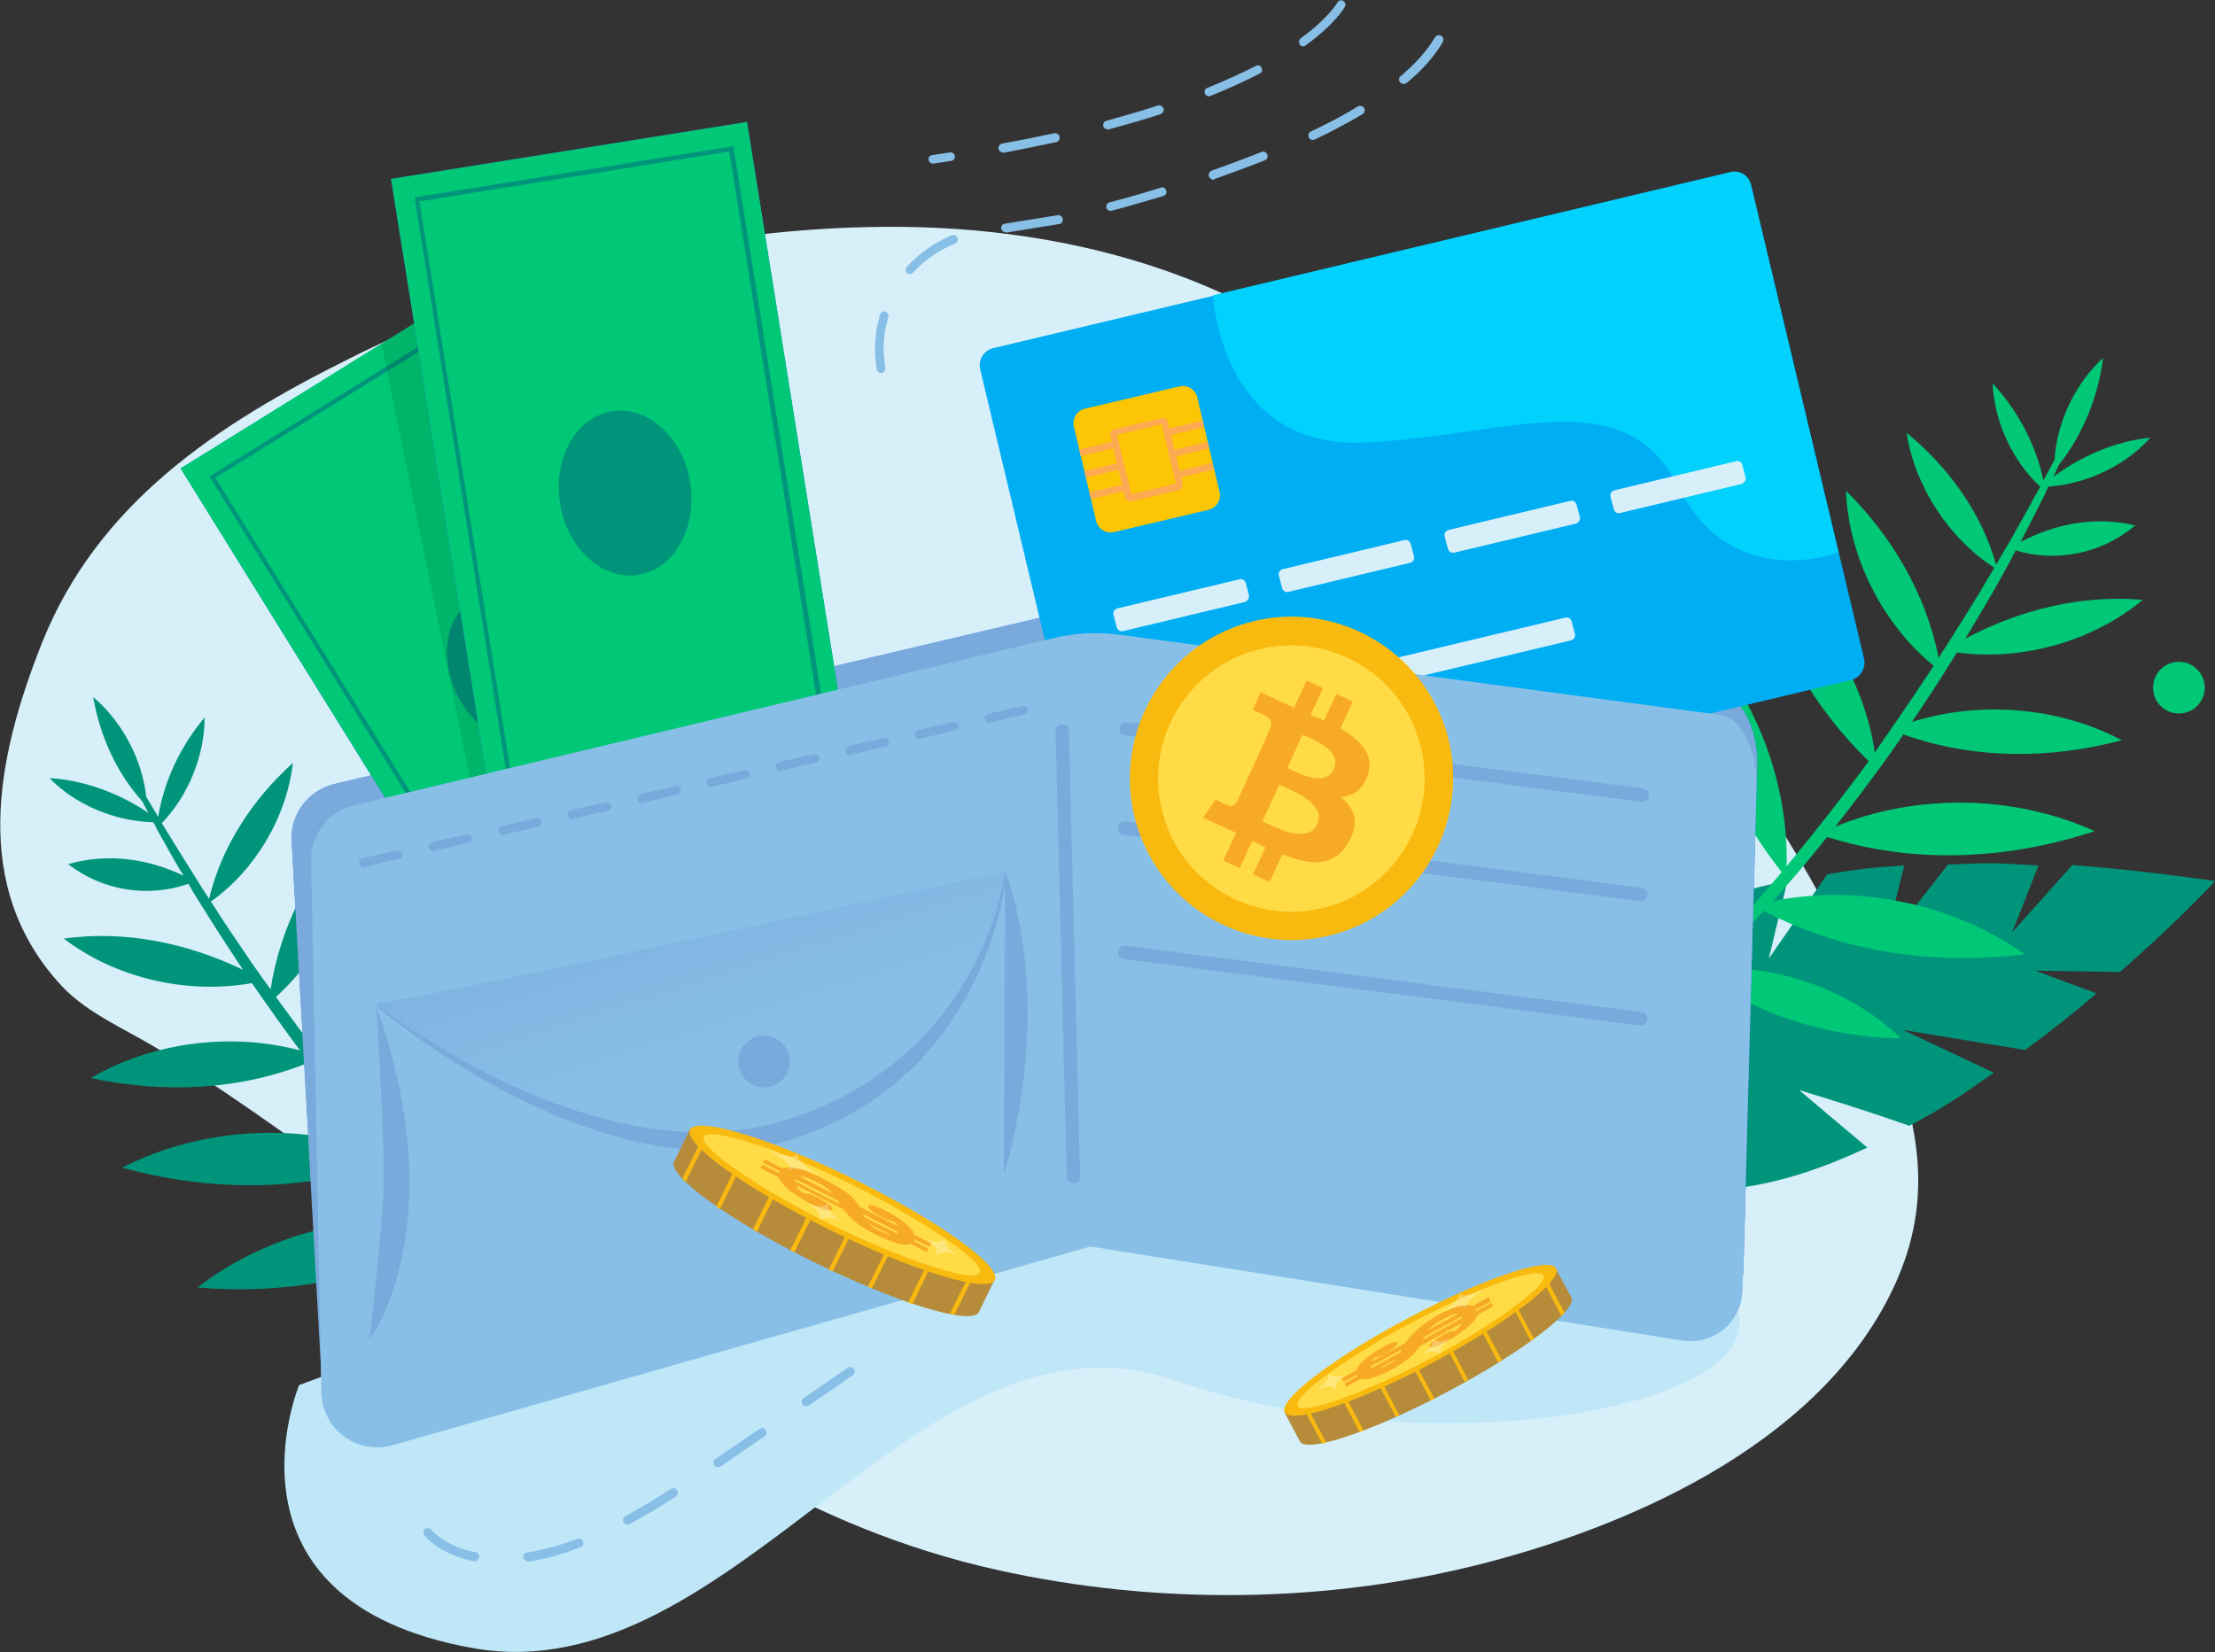 <?xml version="1.0" encoding="utf-8"?>
<!-- Generator: Adobe Illustrator 22.0.1, SVG Export Plug-In . SVG Version: 6.00 Build 0)  -->
<svg version="1.1" id="Layer_1" xmlns="http://www.w3.org/2000/svg" xmlns:xlink="http://www.w3.org/1999/xlink" x="0px" y="0px"
	 viewBox="0 0 496.9 370.7" style="enable-background:new 0 0 496.9 370.7;" xml:space="preserve">
<rect x="0" y="0" width="496.9" height="370.7" fill="#333333" stroke="none"/>
<style type="text/css">
	.st0{fill:#D6EFF9;}
	.st1{fill:#00957A;}
	.st2{fill:#00C876;}
	.st3{fill:#BFE7F8;}
	.st4{fill:#407BFF;}
	.st5{fill:#79AADB;}
	.st6{fill:#00AEF4;}
	.st7{clip-path:url(#SVGID_2_);}
	.st8{fill:#00D1FD;}
	.st9{fill:#FCC604;}
	.st10{fill:#FEAA52;}
	.st11{opacity:0.1;}
	.st12{fill:#87BFE7;}
	.st13{clip-path:url(#SVGID_4_);fill:#79AADB;}
	.st14{clip-path:url(#SVGID_4_);fill:#7AABDC;}
	.st15{clip-path:url(#SVGID_4_);fill:#7AACDC;}
	.st16{clip-path:url(#SVGID_4_);fill:#7BADDD;}
	.st17{clip-path:url(#SVGID_4_);fill:#7CAEDD;}
	.st18{clip-path:url(#SVGID_4_);fill:#7DAFDE;}
	.st19{clip-path:url(#SVGID_4_);fill:#7DB0DF;}
	.st20{clip-path:url(#SVGID_4_);fill:#7EB1DF;}
	.st21{clip-path:url(#SVGID_4_);fill:#7FB2E0;}
	.st22{clip-path:url(#SVGID_4_);fill:#7FB3E0;}
	.st23{clip-path:url(#SVGID_4_);fill:#80B5E1;}
	.st24{clip-path:url(#SVGID_4_);fill:#81B6E2;}
	.st25{clip-path:url(#SVGID_4_);fill:#81B7E2;}
	.st26{clip-path:url(#SVGID_4_);fill:#82B8E3;}
	.st27{clip-path:url(#SVGID_4_);fill:#83B9E3;}
	.st28{clip-path:url(#SVGID_4_);fill:#84BAE4;}
	.st29{clip-path:url(#SVGID_4_);fill:#84BBE5;}
	.st30{clip-path:url(#SVGID_4_);fill:#85BCE5;}
	.st31{clip-path:url(#SVGID_4_);fill:#86BDE6;}
	.st32{clip-path:url(#SVGID_4_);fill:#86BEE6;}
	.st33{clip-path:url(#SVGID_4_);fill:#87BFE7;}
	.st34{fill:#FFDC45;}
	.st35{fill:#F9BA10;}
	.st36{fill:#F7AA26;}
	.st37{fill:#B68B39;}
	.st38{opacity:0.3;}
	.st39{fill:#FFFFFF;}
</style>
<g>
	<g>
		<path class="st0" d="M197.8,50.9c-9.4,0.1-18.8,0.7-28,1.8C138,56.6,107,66.1,78.3,80.5C49,95.1,22,112.7,9.4,144.3
			c-10.2,25.7-16.2,54.8,4.5,77c5.9,6.3,15.1,10,22.4,14.6c9.3,5.8,18.4,12,27.3,18.3c17.9,12.8,35.1,26.4,52.3,40.1
			c33.2,26.5,65.7,48.6,107.9,58c35.6,7.9,74.1,7.6,109.8-1.7c34.8-9.1,76.1-28.1,91.7-62.8c8.4-18.8,5.2-35.2-1.8-53.9
			c-11.1-29.4-28-56.4-47.3-81.1c-24.8-31.7-54.7-60.2-89.6-80.6C259.8,56.7,228.6,50.6,197.8,50.9z"/>
	</g>
	<g>
		<g>
			<path class="st1" d="M475.6,218.1l-19-0.3l13.7,5.1c-5.3,4.6-9.6,8-16,12.7l-27.4-4.5l20.4,9.6c-7.3,5.1-11.1,7.8-19,11.9
				c-11.9-4.2-24.7-8-24.7-8l15.3,12.9c-9.6,4.5-19.3,7.8-28.6,9c-1.5,0.2-0.1,0-1.5,0.2l-16.5-6.9l6.6,7.8
				c-39.4,2.3-49-12.9-49-12.9s0.1-0.7,0.6-2.1c0.3-1.1,0.8-2.5,1.7-4.3c3.1-7,10.3-19,27-33.6l0,13.4l6.6-16.8
				c1.5-0.9,3-1.9,4.7-2.8c5.2-3.1,4.2-3.2,10.4-5.2l-0.2,18.7l9-21.6c3.7-1.1,7.4-2,11.3-2.8l-4.2,17.5l13.1-18.9
				c7.3-1.3,9.9-1.5,17.3-2l-4.6,18.2L437,194c11.2-0.5,10.7-0.3,20.3,0.2l-5.9,15l13.5-15.1c16,1.2,32,3.6,32,3.6
				S489.7,205.7,475.6,218.1z"/>
		</g>
	</g>
	<g>
		<path class="st2" d="M471.8,80.3c-6.3,5.8-10.4,14.5-10.9,22.9c-0.7,1.3-1.6,2.9-2.5,4.6c-1.7-8.2-5.8-15.7-11.4-21.8
			c0.4,8.6,4.4,17.4,10.7,23.2c-1.6,2.8-3.3,6.1-5.4,9.7c-0.9,1.7-1.9,3.4-3,5.2c-0.5,0.9-1,1.7-1.5,2.6
			c-3.3-11.7-10.7-21.9-20.1-29.6c1.9,12.1,9.5,23.7,19.7,30.3c-0.5,0.8-0.9,1.5-1.4,2.3c-2.2,3.9-4.8,7.9-7.4,12.1
			c-1.2,1.9-2.4,3.8-3.7,5.8c-2.8-14.3-10.5-27.3-20.8-37.5c0.6,14.9,8.2,29.9,19.7,39.3c-3,4.5-6.1,9.2-9.4,13.9
			c-0.1,0-0.2,0.1-0.2,0.1c0,0,0.1,0,0.1,0.1c-1.1,1.6-2.3,3.2-3.4,4.9c-0.1,0.2-0.2,0.3-0.3,0.5c-2.4-16.3-12-32-25.4-41.3
			c3,16.6,12,31.5,24,43.2c-5.9,8.1-11.7,15.4-17.1,22c-0.5,0.5-0.9,1.1-1.3,1.6c0.5-20.3-8.2-41.3-22.8-54.9
			c0.8,20.6,9.1,40.1,21.7,56.2c-2.1,2.5-4.1,4.8-6,7c-1.3,1.5-2.6,3-3.9,4.4c-1.2,1.4-2.4,2.6-3.6,3.9c0,0-0.1,0.1-0.1,0.1
			c-1.9-19.2-12.4-38-27.7-49.3c2.9,19.3,12.8,36.9,26.3,50.8c-8.3,8.9-13.5,13.8-13.5,14.5c0,0.4,3.9-2.4,10.6-8.6
			c12.8,9.6,28.7,14.2,44.7,14.5c-11.4-10.9-28-16.8-43.6-15.6c1.1-1,2.2-2.1,3.3-3.2c0,0,0.1,0.1,0.1,0.1c0-0.1,0-0.1,0-0.2
			c0.1-0.1,0.1-0.1,0.2-0.2c1.2-1.2,2.4-2.4,3.7-3.7c1.3-1.3,2.6-2.8,4-4.2c0.5-0.5,1-1.1,1.5-1.6c17.9,9.4,38.6,12.2,58.5,9.7
			c-16-11.3-37.4-15.8-56.5-11.9c1.7-1.9,3.4-3.9,5.2-5.9c2.3-2.7,4.6-5.5,7-8.5c19.5,6.2,40.6,5.1,60-1.3c-18-8.2-40.1-8.5-58.2-1
			c3.5-4.4,7-9.1,10.6-14c1.6-2.2,3.2-4.5,4.7-6.7c15.7,5.6,32.9,5.6,49,1.3c-14.1-7.5-31.9-8.9-47.1-4.1c3.6-5.3,7-10.5,10.1-15.6
			c14.7,2,30.5-2.5,41.7-11.8c-13.8-1.2-27.6,2.2-39.8,8.7c2.4-4.1,4.8-8,6.9-11.7c1.1-2,2.2-3.9,3.2-5.8c0.4-0.8,0.8-1.6,1.2-2.3
			c9.1,2.8,19.4,0.7,26.8-5.6c-8.8-2.1-17.7-0.5-25.7,3.7c0.2-0.4,0.4-0.8,0.6-1.2c1.9-3.6,3.5-6.9,5-9.8c0,0,0,0,0,0
			c0,0,0-0.1,0-0.1c0.2-0.5,0.4-0.9,0.6-1.3c8.6-0.6,17.3-4.7,22.9-11c-7.9,0.8-15.4,4.1-21.8,8.8c0.5-1,0.9-1.9,1.3-2.7
			C467.4,97.3,470.7,88.9,471.8,80.3z"/>
	</g>
	<g>
		<path class="st1" d="M20.9,156.4c6.5,5.5,11,14,11.9,22.4c0.8,1.3,1.7,2.8,2.7,4.5c1.3-8.2,5.1-16,10.4-22.3
			c0,8.6-3.7,17.6-9.6,23.7c1.7,2.8,3.6,5.9,5.8,9.4c1,1.6,2.1,3.3,3.2,5.1c0.5,0.8,1.1,1.7,1.6,2.5c2.8-11.8,9.8-22.4,18.8-30.5
			c-1.4,12.2-8.5,24.1-18.4,31.1c0.5,0.7,1,1.5,1.5,2.3c2.4,3.8,5.1,7.6,7.9,11.8c1.3,1.8,2.6,3.7,4,5.6
			c2.2-14.4,9.3-27.7,19.1-38.4c0,14.9-6.9,30.2-17.9,40.1c3.2,4.4,6.5,8.9,10,13.5c0.1,0,0.2,0.1,0.2,0.1c0,0-0.1,0-0.1,0.1
			c1.2,1.6,2.4,3.1,3.7,4.7c0.1,0.2,0.2,0.3,0.4,0.5c1.7-16.4,10.6-32.5,23.6-42.4c-2.3,16.7-10.6,32-22.1,44.2
			c6.3,7.8,12.4,14.9,18,21.2c0.5,0.5,0.9,1,1.4,1.5c-1.4-20.2,6.4-41.6,20.4-55.8c0.1,20.6-7.3,40.5-19.2,57.1
			c2.2,2.4,4.3,4.7,6.3,6.7c1.4,1.4,2.8,2.9,4.1,4.2c1.3,1.3,2.6,2.5,3.8,3.7c0,0,0.1,0.1,0.1,0.1c1-19.3,10.7-38.6,25.5-50.5
			c-2.1,19.4-11.1,37.4-24.1,51.9c8.7,8.5,14.1,13.2,14.1,13.9c0,0.4-4-2.3-10.9-8.2c-12.4,10.1-28.1,15.5-44,16.5
			c10.9-11.4,27.3-18,42.8-17.5c-1.1-0.9-2.3-2-3.5-3.1c0,0-0.1,0.1-0.1,0.1c0-0.1,0-0.1,0-0.2c-0.1-0.1-0.1-0.1-0.2-0.2
			c-1.2-1.1-2.5-2.3-3.9-3.5c-1.3-1.3-2.7-2.7-4.2-4.1c-0.5-0.5-1-1-1.6-1.5c-17.4,10.2-38,13.9-58.1,12.2
			c15.5-12,36.7-17.4,55.9-14.4c-1.8-1.8-3.6-3.7-5.4-5.7c-2.4-2.6-4.8-5.3-7.4-8.2c-19.2,7-40.4,6.8-60,1.4
			c17.6-9,39.7-10.3,58.1-3.5c-3.7-4.2-7.4-8.8-11.2-13.6c-1.7-2.2-3.4-4.4-5-6.5c-15.4,6.3-32.6,7-48.9,3.5
			c13.8-8.1,31.5-10.3,46.9-6.2c-3.8-5.1-7.4-10.2-10.8-15.1c-14.5,2.6-30.6-1.1-42.2-10c13.8-1.9,27.7,1,40.2,7
			c-2.6-4-5.1-7.7-7.4-11.4c-1.2-1.9-2.4-3.8-3.5-5.6c-0.5-0.8-0.9-1.5-1.3-2.3c-9,3.2-19.3,1.6-27-4.4c8.7-2.5,17.7-1.3,25.9,2.6
			c-0.2-0.4-0.5-0.8-0.7-1.1c-2.1-3.5-3.8-6.7-5.4-9.5c0,0,0,0,0,0c0,0,0-0.1,0-0.1c-0.2-0.4-0.5-0.9-0.7-1.3
			c-8.6-0.2-17.5-3.9-23.3-9.9c8,0.5,15.6,3.4,22.2,7.8c-0.5-0.9-1-1.8-1.4-2.6C26,173.2,22.4,165,20.9,156.4z"/>
	</g>
	<g>
		<path class="st3" d="M67.1,310.8c0,0-20.1,48.4,38.9,59s100.2-79.9,157.5-60.1c57.3,19.8,132.5,6.4,126.4-15.2
			c0,0-79.4-56.6-150.4-47.8"/>
	</g>
	<g>
		<g>
			<path class="st4" d="M385.8,155.6l-136.7-18c-4.8-0.6-9.8-0.4-14.5,0.7L75.1,175.9c-5.8,1.4-9.8,6.5-9.7,12.4l6.9,120.9
				c0.2,8.2,3.5,12.6,11.5,10.3l158.8-44.6L377.4,296c7.1,1.1,13.5-4.2,13.7-11.2l3.1-113.3C394.4,165.6,391.7,156.5,385.8,155.6z"
				/>
		</g>
		<g>
			<path class="st5" d="M385.8,155.6l-136.7-18c-4.8-0.6-9.8-0.4-14.5,0.7L75.1,175.9c-5.8,1.4-9.8,6.5-9.7,12.4l7,125.7
				c1.4,3.2,3.4,7.8,11.4,5.5l158.8-44.6L377.4,296c7.1,1.1,13.5-4.2,13.7-11.2l3.1-113.3C394.4,165.6,391.7,156.5,385.8,155.6z"/>
		</g>
	</g>
	<g>
		<g>
			<path class="st6" d="M415.2,152.6L250,191.9c-2.2,0.5-4.3-0.8-4.8-3L219.9,82.9c-0.5-2.2,0.8-4.3,3-4.8l165.2-39.3
				c2.2-0.5,4.3,0.8,4.8,3l25.3,106.1C418.6,150,417.3,152.1,415.2,152.6z"/>
		</g>
		<g>
			<defs>
				<path id="SVGID_1_" d="M411.9,153.4l-158.6,37.7c-4,0.9-8-1.5-8.9-5.5l-23.7-99.5c-0.9-4,1.5-8,5.5-8.9l162-38.6
					c2.1-0.5,4.2,0.8,4.6,2.9l24.5,102.9C418.3,148.5,415.8,152.5,411.9,153.4z"/>
			</defs>
			<clipPath id="SVGID_2_">
				<use xlink:href="#SVGID_1_"  style="overflow:visible;"/>
			</clipPath>
			<g class="st7">
				<path class="st8" d="M272.1,66.3c0,0,1.7,34.3,33.7,33c32-1.3,58.6-14.3,70.7,9.9s36,14.7,36,14.7l-22.3-93.8L272.1,66.3z"/>
			</g>
		</g>
		<g>
			<path class="st9" d="M271.1,114.4l-21.2,5c-1.8,0.4-3.6-0.7-4-2.5l-5-21.2c-0.4-1.8,0.7-3.6,2.5-4l21.2-5c1.8-0.4,3.6,0.7,4,2.5
				l5,21.2C274,112.2,272.9,114,271.1,114.4z"/>
		</g>
		<g>
			<g>
				<path class="st10" d="M253.3,112.5c-0.1,0-0.3-0.1-0.4-0.2c-0.3-0.2-0.5-0.4-0.5-0.7l-3.3-13.9c-0.1-0.6,0.2-1.3,0.9-1.4
					l10.6-2.5c0.6-0.1,1.3,0.2,1.4,0.9l3.3,13.9c0.1,0.6-0.2,1.3-0.9,1.4l0,0l-10.6,2.5C253.7,112.5,253.5,112.5,253.3,112.5z
					 M253.5,111.1L253.5,111.1L253.5,111.1z M250.6,97.6l3.2,13.3l10-2.4l-3.2-13.3L250.6,97.6z"/>
			</g>
			<g>
				<g>
					
						<rect x="261.7" y="95.3" transform="matrix(0.973 -0.232 0.232 0.973 -15.022 64.269)" class="st10" width="8.3" height="1.5"/>
				</g>
				<g>
					
						<rect x="262.8" y="100.1" transform="matrix(0.973 -0.232 0.232 0.973 -16.096 64.662)" class="st10" width="8.3" height="1.5"/>
				</g>
				<g>
					
						<rect x="263.9" y="104.8" transform="matrix(0.973 -0.232 0.232 0.973 -17.17 65.055)" class="st10" width="8.3" height="1.5"/>
				</g>
			</g>
			<g>
				<g>
					
						<rect x="242.1" y="99.9" transform="matrix(0.973 -0.232 0.232 0.973 -16.634 59.861)" class="st10" width="8.3" height="1.5"/>
				</g>
				<g>
					
						<rect x="243.3" y="104.7" transform="matrix(0.973 -0.232 0.232 0.973 -17.708 60.254)" class="st10" width="8.3" height="1.5"/>
				</g>
				<g>
					
						<rect x="244.4" y="109.5" transform="matrix(0.973 -0.232 0.232 0.973 -18.782 60.647)" class="st10" width="8.3" height="1.5"/>
				</g>
			</g>
		</g>
		<g>
			<g>
				<path class="st0" d="M279.2,135.1l-27.2,6.5c-0.7,0.2-1.3-0.2-1.5-0.9l-0.7-2.7c-0.2-0.7,0.2-1.3,0.9-1.5L278,130
					c0.7-0.2,1.3,0.2,1.5,0.9l0.7,2.7C280.2,134.3,279.8,135,279.2,135.1z"/>
			</g>
			<g>
				<path class="st0" d="M316.3,126.3l-27.2,6.5c-0.7,0.2-1.3-0.2-1.5-0.9l-0.7-2.7c-0.2-0.7,0.2-1.3,0.9-1.5l27.2-6.5
					c0.7-0.2,1.3,0.2,1.5,0.9l0.7,2.7C317.4,125.5,317,126.1,316.3,126.3z"/>
			</g>
			<g>
				<path class="st0" d="M353.5,117.5l-27.2,6.5c-0.7,0.2-1.3-0.2-1.5-0.9l-0.7-2.7c-0.2-0.7,0.2-1.3,0.9-1.5l27.2-6.5
					c0.7-0.2,1.3,0.2,1.5,0.9l0.7,2.7C354.6,116.6,354.2,117.3,353.5,117.5z"/>
			</g>
			<g>
				<path class="st0" d="M390.7,108.6l-27.2,6.5c-0.7,0.2-1.3-0.2-1.5-0.9l-0.7-2.7c-0.2-0.7,0.2-1.3,0.9-1.5l27.2-6.5
					c0.7-0.2,1.3,0.2,1.5,0.9l0.7,2.7C391.7,107.8,391.3,108.4,390.7,108.6z"/>
			</g>
		</g>
		<g>
			<g>
				<path class="st0" d="M274.3,149.3l-19.4,4.6c-0.7,0.2-1.3-0.2-1.5-0.9l-0.7-2.7c-0.2-0.7,0.2-1.3,0.9-1.5l19.4-4.6
					c0.7-0.2,1.3,0.2,1.5,0.9l0.7,2.7C275.4,148.5,275,149.1,274.3,149.3z"/>
			</g>
		</g>
		<g>
			<g>
				<path class="st0" d="M300.7,156l-42.8,10.2c-0.7,0.2-1.3-0.2-1.5-0.9l-0.7-2.7c-0.2-0.7,0.2-1.3,0.9-1.5l42.8-10.2
					c0.7-0.2,1.3,0.2,1.5,0.9l0.7,2.7C301.7,155.2,301.3,155.9,300.7,156z"/>
			</g>
		</g>
		<g>
			<g>
				<path class="st0" d="M352.4,143.7l-42.8,10.2c-0.7,0.2-1.3-0.2-1.5-0.9l-0.7-2.7c-0.2-0.7,0.2-1.3,0.9-1.5l42.8-10.2
					c0.7-0.2,1.3,0.2,1.5,0.9l0.7,2.7C353.5,142.9,353.1,143.5,352.4,143.7z"/>
			</g>
		</g>
	</g>
	<g>
		<circle class="st2" cx="488.8" cy="154.3" r="5.8"/>
	</g>
	<g>
		<g>
			<g>
				
					<rect x="76" y="71.9" transform="matrix(0.85 -0.527 0.527 0.85 -61.947 84.061)" class="st4" width="80.9" height="157.6"/>
			</g>
			<g>
				<polygon class="st2" points="192.4,196.3 123.6,238.9 40.5,105.1 85.6,77.1 109.3,62.4 111.9,66.7 				"/>
			</g>
		</g>
		<g>
			<path class="st1" d="M125.2,233l-0.3-0.4L47,106.9l61.5-38.2l0.3,0.4l78,125.6L125.2,233z M48.3,107.2l77.2,124.4l59.8-37.1
				L108.2,70.1L48.3,107.2z"/>
		</g>
		<g>
			
				<ellipse transform="matrix(0.85 -0.527 0.527 0.85 -61.56 83.834)" class="st1" cx="116.2" cy="149.9" rx="14.8" ry="18.6"/>
		</g>
	</g>
	<g class="st11">
		<polygon points="131.8,192.6 109.7,195.8 85.6,77.1 109.3,62.4 111.9,66.7 		"/>
	</g>
	<g>
		<g>
			<g>
				
					<rect x="99.7" y="32.8" transform="matrix(0.987 -0.158 0.158 0.987 -15.858 23.536)" class="st4" width="80.9" height="157.6"/>
			</g>
			<g>
				
					<rect x="99.7" y="32.8" transform="matrix(0.987 -0.158 0.158 0.987 -15.858 23.536)" class="st2" width="80.9" height="157.6"/>
			</g>
		</g>
		<g>
			<path class="st1" d="M116.4,190.9l-0.1-0.5L93,44.3l0.5-0.1l71-11.4l0.1,0.5l23.4,146l-0.5,0.1L116.4,190.9z M94.1,45.2
				l23.1,144.5l69.5-11.1L163.6,34L94.1,45.2z"/>
		</g>
		<g>
			
				<ellipse transform="matrix(0.987 -0.158 0.158 0.987 -15.728 23.544)" class="st1" cx="140.3" cy="110.7" rx="14.8" ry="18.6"/>
		</g>
	</g>
	<g>
		<path class="st12" d="M385.8,160.4l-134.8-18c-4.8-0.6-9.6-0.4-14.3,0.7L79.4,180.7c-5.7,1.4-9.7,6.5-9.6,12.4l2.3,119.4
			c0.2,8.2,8,14,15.9,11.8l156.6-44.6l132.8,21.1c7,1.1,13.3-4.2,13.5-11.2l3.1-113.3C394.3,170.4,391.6,161.3,385.8,160.4z"/>
	</g>
	<g>
		<path class="st5" d="M252.3,165c-0.8-0.1-1.3-0.9-1.2-1.7c0.1-0.8,0.9-1.4,1.7-1.3l115.8,14.9c0.8,0.1,1.4,0.9,1.3,1.7
			s-0.9,1.4-1.7,1.3L252.3,165C252.3,165,252.3,165,252.3,165z"/>
	</g>
	<g>
		<path class="st5" d="M240.5,265.4c-0.7-0.1-1.2-0.7-1.2-1.4l-2.5-100c0-0.8,0.6-1.5,1.5-1.5c0.8,0,1.5,0.6,1.5,1.5l2.5,100
			c0,0.8-0.6,1.5-1.5,1.5C240.7,265.4,240.6,265.4,240.5,265.4z"/>
	</g>
	<g>
		<g>
			<path class="st5" d="M84.4,225.7c0,0,1.9,29.9,1.7,40.5c-0.2,8.1-3.2,34.4-3.2,34.4S102,275.2,84.4,225.7z"/>
		</g>
		<g>
			<path class="st5" d="M84.4,225.7c0.2,1.4,141.4-29.6,141.4-29.6s-3.6,44.6-47.1,59.2C135.3,269.8,84.4,225.7,84.4,225.7z"/>
		</g>
		<g>
			<path class="st5" d="M225.5,195.5c0,0,11.5,27.4-0.3,68.2"/>
		</g>
		<g>
			<g>
				<defs>
					<path id="SVGID_3_" d="M84.1,225.1c0.2,1.4,141.4-29.6,141.4-29.6s-4.4,40.9-47.9,55.4C134.1,265.4,84.1,225.1,84.1,225.1z"/>
				</defs>
				<clipPath id="SVGID_4_">
					<use xlink:href="#SVGID_3_"  style="overflow:visible;"/>
				</clipPath>
				<polygon class="st13" points="134,178 90.4,191.9 94.5,170.4 				"/>
				<polygon class="st13" points="140.5,179.2 89.7,195.4 90.4,191.9 134,178 				"/>
				<polygon class="st14" points="146.9,180.5 89.1,198.9 89.7,195.4 140.5,179.2 				"/>
				<polygon class="st15" points="153.4,181.7 88.4,202.4 89.1,198.9 146.9,180.5 				"/>
				<polygon class="st16" points="159.9,183 87.7,205.9 88.4,202.4 153.4,181.7 				"/>
				<polygon class="st17" points="166.3,184.2 87.1,209.5 87.7,205.9 159.9,183 				"/>
				<polygon class="st18" points="172.8,185.4 86.4,213 87.1,209.5 166.3,184.2 				"/>
				<polygon class="st19" points="179.3,186.7 85.7,216.5 86.4,213 172.8,185.4 				"/>
				<polygon class="st20" points="185.7,187.9 85,220 85.7,216.5 179.3,186.7 				"/>
				<polygon class="st21" points="192.2,189.2 84.4,223.5 85,220 185.7,187.9 				"/>
				<polygon class="st22" points="198.7,190.4 83.7,227 84.4,223.5 192.2,189.2 				"/>
				<polygon class="st23" points="205.1,191.6 83.4,230.4 83.2,229.6 83.7,227 198.7,190.4 				"/>
				<polygon class="st24" points="211.6,192.9 84.4,233.4 83.4,230.4 205.1,191.6 				"/>
				<polygon class="st25" points="218.1,194.1 85.3,236.4 84.4,233.4 211.6,192.9 				"/>
				<polygon class="st26" points="224.5,195.3 86.3,239.4 85.3,236.4 218.1,194.1 				"/>
				<polygon class="st27" points="227.7,195.9 228.2,197.5 87.2,242.4 86.3,239.4 224.5,195.3 				"/>
				<polygon class="st28" points="228.2,197.5 228.4,198.1 227.9,200.9 88.2,245.4 87.2,242.4 				"/>
				<polygon class="st29" points="227.2,204.4 89.1,248.4 88.2,245.4 227.9,200.9 				"/>
				<polygon class="st30" points="226.5,207.9 90.1,251.4 89.1,248.4 227.2,204.4 				"/>
				<polygon class="st31" points="225.9,211.4 91.1,254.4 90.1,251.4 226.5,207.9 				"/>
				<polygon class="st32" points="225.2,214.9 92,257.4 91.1,254.4 225.9,211.4 				"/>
				<polygon class="st33" points="224.5,218.4 98.5,258.6 92,257.4 92,257.4 225.2,214.9 				"/>
				<polygon class="st33" points="98.5,258.6 224.5,218.4 212.6,280.5 				"/>
			</g>
		</g>
		<g>
			<circle class="st5" cx="171.4" cy="238.2" r="5.8"/>
		</g>
	</g>
	<g>
		<path class="st5" d="M81.4,194.6c-0.4-0.1-0.7-0.4-0.8-0.8c-0.1-0.5,0.2-1.1,0.7-1.2l7.8-1.8c0.5-0.1,1.1,0.2,1.2,0.7
			c0.1,0.5-0.2,1.1-0.7,1.2l-7.8,1.8C81.7,194.7,81.5,194.7,81.4,194.6z M97,191c-0.4-0.1-0.7-0.4-0.8-0.8c-0.1-0.5,0.2-1.1,0.7-1.2
			l7.8-1.8c0.5-0.1,1.1,0.2,1.2,0.7c0.1,0.5-0.2,1.1-0.7,1.2l-7.8,1.8C97.3,191.1,97.1,191.1,97,191z M112.6,187.4
			c-0.4-0.1-0.7-0.4-0.8-0.8c-0.1-0.5,0.2-1.1,0.7-1.2l7.8-1.8c0.5-0.1,1.1,0.2,1.2,0.7c0.1,0.5-0.2,1.1-0.7,1.2l-7.8,1.8
			C112.9,187.5,112.7,187.5,112.6,187.4z M128.2,183.8c-0.4-0.1-0.7-0.4-0.8-0.8c-0.1-0.5,0.2-1.1,0.7-1.2l7.8-1.8
			c0.5-0.1,1.1,0.2,1.2,0.7c0.1,0.5-0.2,1.1-0.7,1.2l-7.8,1.8C128.5,183.9,128.3,183.9,128.2,183.8z M143.8,180.2
			c-0.4-0.1-0.7-0.4-0.8-0.8c-0.1-0.5,0.2-1.1,0.7-1.2l7.8-1.8c0.5-0.1,1.1,0.2,1.2,0.7c0.1,0.5-0.2,1.1-0.7,1.2l-7.8,1.8
			C144,180.3,143.9,180.3,143.8,180.2z M159.4,176.6c-0.4-0.1-0.7-0.4-0.8-0.8c-0.1-0.5,0.2-1.1,0.7-1.2l7.8-1.8
			c0.5-0.1,1.1,0.2,1.2,0.7s-0.2,1.1-0.7,1.2l-7.8,1.8C159.6,176.7,159.5,176.7,159.4,176.6z M174.9,173c-0.4-0.1-0.7-0.4-0.8-0.8
			c-0.1-0.5,0.2-1.1,0.7-1.2l7.8-1.8c0.5-0.1,1.1,0.2,1.2,0.7c0.1,0.5-0.2,1.1-0.7,1.2l-7.8,1.8C175.2,173.1,175.1,173.1,174.9,173z
			 M190.5,169.4c-0.4-0.1-0.7-0.4-0.8-0.8c-0.1-0.5,0.2-1.1,0.7-1.2l7.8-1.8c0.5-0.1,1.1,0.2,1.2,0.7c0.1,0.5-0.2,1.1-0.7,1.2
			l-7.8,1.8C190.8,169.5,190.7,169.5,190.5,169.4z M206.1,165.8c-0.4-0.1-0.7-0.4-0.8-0.8c-0.1-0.5,0.2-1.1,0.7-1.2l7.8-1.8
			c0.5-0.1,1.1,0.2,1.2,0.7c0.1,0.5-0.2,1.1-0.7,1.2l-7.8,1.8C206.4,165.9,206.3,165.9,206.1,165.8z M221.7,162.2
			c-0.4-0.1-0.7-0.4-0.8-0.8c-0.1-0.5,0.2-1.1,0.7-1.2l7.8-1.8c0.5-0.1,1.1,0.2,1.2,0.7c0.1,0.5-0.2,1.1-0.7,1.2l-7.8,1.8
			C222,162.3,221.8,162.3,221.7,162.2z"/>
	</g>
	<g>
		<g>
			<path class="st5" d="M252,187.3c-0.8-0.1-1.3-0.9-1.2-1.7c0.1-0.8,0.9-1.4,1.7-1.3l115.8,14.9c0.8,0.1,1.4,0.9,1.3,1.7
				c-0.1,0.8-0.9,1.4-1.7,1.3L252,187.3C252,187.3,252,187.3,252,187.3z"/>
		</g>
		<g>
			<path class="st5" d="M252,215.2c-0.8-0.1-1.3-0.9-1.2-1.7c0.1-0.8,0.9-1.4,1.7-1.3l115.8,14.9c0.8,0.1,1.4,0.9,1.3,1.7
				c-0.1,0.8-0.9,1.4-1.7,1.3L252,215.2C252,215.2,252,215.2,252,215.2z"/>
		</g>
	</g>
	<g id="coin_1_">
		<g id="coin_10_">
			<g id="coin_13_">
				<g>
					<path class="st34" d="M321.6,165.8c4.9,17.6-5.4,35.8-23,40.7c-17.6,4.9-35.8-5.4-40.7-23c-4.9-17.6,5.4-35.8,23-40.7
						C298.5,137.9,316.7,148.2,321.6,165.8z"/>
				</g>
			</g>
			<g id="coin_12_">
				<g>
					<path class="st35" d="M299.5,209.6c-19.3,5.4-39.3-5.9-44.7-25.2c-5.4-19.3,6-39.3,25.2-44.7c19.3-5.4,39.3,6,44.7,25.2
						C330,184.2,318.7,204.2,299.5,209.6z M281.7,145.9c-15.9,4.4-25.2,20.9-20.8,36.8c4.4,15.9,20.9,25.2,36.8,20.8
						c15.9-4.4,25.2-20.9,20.8-36.8C314.1,150.8,297.6,141.5,281.7,145.9z"/>
				</g>
			</g>
			<g>
				<g>
					<path class="st36" d="M281.9,170.3l-4.5,9.8c-0.3,0.4-0.9,1.1-2,0.6c0,0.1-2.7-1.3-2.7-1.3l-2.8,4.1l4.8,2.2
						c0.5,0.2,1.1,0.5,1.6,0.7l0,0c0.3,0.2,0.7,0.3,1,0.5l-2.9,6.2l3.7,1.7l2.8-6.1c1,0.5,2,1,3,1.4l-2.8,6.1l3.7,1.7l2.9-6.2
						c6.4,2.5,11.5,3,14.8-2.7c2.6-4.5,1.4-7.7-1.8-10.2c2.7-0.1,4.9-1.4,6.1-4.8c1.6-4.6-1.5-7.9-6.1-10.5l2.8-6.1l-3.7-1.7l-2.8,6
						c-1-0.5-2-0.9-3-1.3l2.8-6l-3.7-1.7l-2.8,6.1c-0.8-0.4-1.6-0.7-2.4-1.1l-5.1-2.4l-1.8,4c0,0,2.8,1.2,2.7,1.2
						c1.5,0.7,1.6,1.8,1.4,2.6L281.9,170.3L281.9,170.3z M295.5,185c-2,4.2-8.6,1.1-11.6-0.4c-0.3-0.1-0.5-0.2-0.7-0.3l3.8-8.2
						c0.3,0.1,0.6,0.2,0.9,0.4l0,0C291.1,177.9,297.5,180.7,295.5,185z M299.2,172.6c-1.8,3.9-7.3,1.2-9.8,0
						c-0.2-0.1-0.4-0.2-0.6-0.3l3.4-7.4c0.2,0.1,0.5,0.2,0.8,0.3C295.6,166.4,301,168.7,299.2,172.6z"/>
				</g>
			</g>
		</g>
	</g>
	<g id="coin_14_">
		<g>
			<path class="st37" d="M151.2,260.7c-1.5,3.1,12.5,13.2,31.4,22.5s35.4,14.3,37,11.2l3.5-7.2c-4.7-4.6-21.6-8.7-35-15.3
				c-12.8-6.3-25-13-33.3-18.6C154.9,253.3,151.7,259.7,151.2,260.7z"/>
		</g>
		<g>
			<g>
				<path class="st35" d="M219.4,284.3l-5.3,10.7c-0.3-0.1-0.7-0.1-1-0.2l5.4-11C218.8,284.1,219.1,284.2,219.4,284.3z"/>
			</g>
			<g>
				<path class="st35" d="M210.5,280.7l-5.8,11.9c-0.3-0.1-0.6-0.2-1-0.3l5.9-11.9C209.9,280.5,210.2,280.6,210.5,280.7z"/>
			</g>
			<g>
				<path class="st35" d="M201.4,277.4l-5.8,11.7c-0.3-0.1-0.6-0.3-0.9-0.4l5.8-11.7C200.8,277.2,201.1,277.3,201.4,277.4z"/>
			</g>
			<g>
				<path class="st35" d="M192.4,273.9l-5.6,11.4c-0.3-0.1-0.6-0.3-0.9-0.4l5.6-11.4C191.8,273.6,192.1,273.7,192.4,273.9z"/>
			</g>
			<g>
				<path class="st35" d="M183.8,269.7l-5.6,11.3c-0.3-0.2-0.6-0.3-0.9-0.5l5.6-11.3C183.2,269.4,183.5,269.5,183.8,269.7z"/>
			</g>
			<g>
				<path class="st35" d="M175.3,265.2l-5.5,11.2c-0.3-0.2-0.6-0.3-0.9-0.5l5.5-11.2C174.7,264.8,175,265,175.3,265.2z"/>
			</g>
			<g>
				<path class="st35" d="M166.9,260.4l-5.4,10.9c-0.3-0.2-0.6-0.4-0.8-0.6l5.3-10.8C166.3,260,166.6,260.2,166.9,260.4z"/>
			</g>
			<g>
				<path class="st35" d="M158.7,255.3l-4.9,9.9c-0.3-0.3-0.5-0.5-0.7-0.8l4.8-9.7C158.1,254.9,158.4,255.1,158.7,255.3z"/>
			</g>
		</g>
		<g>
			<path class="st35" d="M154.8,253.5c-1.5,3.1,12.5,13.2,31.4,22.5c18.9,9.3,35.4,14.3,37,11.2c1.5-3.1-12.5-13.2-31.4-22.5
				C172.9,255.4,156.3,250.4,154.8,253.5z"/>
		</g>
		<g>
			<path class="st34" d="M157.9,255.1c-1.2,2.5,13.7,12.4,28.8,19.8c15.1,7.4,31.9,13.2,33.1,10.7c1.2-2.5-13.6-12.3-28.7-19.8
				C176.1,258.4,159.1,252.6,157.9,255.1z"/>
		</g>
		<g id="coin_15_">
			<g>
				<path class="st36" d="M184.7,264.5c-2.3-1.2-4.3-2-6.1-2.4c-0.7-0.2-1.3-0.2-1.7-0.2c-0.4,0-0.8,0.1-1.1,0.2
					c-0.1,0-0.2,0-0.2,0.1l-4-2.1l-0.4,0.8l3.8,1.9l-0.2,0.4l-3.8-1.9l-0.4,0.8l3.9,2c0.1,0.1,0.1,0.3,0.3,0.5
					c0.3,0.5,0.8,1.1,1.4,1.7c0.6,0.6,1.5,1.3,2.6,2c1.1,0.7,2.2,1.4,3.3,1.9c2.2,1.1,3.4,1.4,4,1.4c0.6,0,0.8-0.3,0.3-0.9
					c-0.3-0.3-0.7-0.7-1.3-1c-0.8-0.5-1.3-0.8-1.7-1c-0.9-0.5-1.7-0.8-2.3-0.9c-0.3-0.1-0.5-0.1-0.7,0c0,0,0,0,0,0
					c-0.1-0.1-0.2-0.1-0.3-0.2c-0.4-0.2-0.7-0.5-0.9-0.8c-0.3-0.3-0.5-0.6-0.5-0.7c0,0,0,0,0-0.1l10.6,5.4c0.1,0.2,0.5,0.7,1.4,1.7
					c1.2,1.3,3.1,2.6,5.5,3.8c1.9,1,3.7,1.7,5.3,2.1c0.7,0.2,1.2,0.3,1.7,0.3c0.4,0,0.7-0.1,1.1-0.2l3.6,1.9l0.4-0.8l-3.3-1.7
					l0.2-0.4l3.3,1.7l0.4-0.8l-3.7-1.9c0-0.1-0.1-0.3-0.3-0.6c-0.2-0.4-0.7-1-1.5-1.7c-0.8-0.8-2-1.6-3.6-2.5
					c-0.5-0.3-1-0.5-1.3-0.7c-2.5-1.3-3.4-1.3-3.7-1.1c0,0,0,0,0,0c-0.1,0.3,0.1,0.7,0.6,1.1c0.6,0.5,1.4,1.1,2.6,1.6l0.2,0.1
					c0.8,0.4,1.5,0.6,2,0.7c0,0,0.1,0,0.1,0c0,0,0,0,0.1,0c0.3,0.2,0.5,0.4,0.6,0.6c0.1,0.2,0.2,0.3,0.3,0.5c0,0,0,0,0,0l-8.4-4.3
					c-0.1-0.1-0.3-0.4-0.5-0.7c-0.5-0.6-1.1-1.3-1.9-2.1C189,266.9,187.1,265.7,184.7,264.5z M194.9,274.6l4.8,2.4
					c-0.1,0-0.2,0-0.4-0.1c-0.5-0.1-1.1-0.4-2-0.7c-0.9-0.5-1.6-0.9-2.1-1.3C195.1,274.8,195,274.7,194.9,274.6z M188.4,270.2
					l-10.1-5.2l0.2-0.4l9.5,4.8L188.4,270.2z M193.6,272.4l7.8,4c0,0,0,0.1-0.1,0.2c0,0.1-0.1,0.2-0.1,0.2l-7.3-3.7L193.6,272.4z
					 M186,267c0.3,0.3,0.6,0.6,0.8,0.8l-7.4-3.8c0.2,0,0.5,0,0.9,0.1c0.6,0.1,1.6,0.5,3,1.2C184.5,265.9,185.4,266.5,186,267z"/>
			</g>
		</g>
		<g id="scintillation_9_" class="st38">
			<path class="st39" d="M206.9,277.7c3.2,1.6,3.7,3.1,3.1,4.2c0.5-0.9,2.4-1.5,5.4,0c0,0-4.4-2-3.2-4.4
				C211,279.9,206.9,277.7,206.9,277.7z"/>
		</g>
		<g id="scintillation_8_" class="st38">
			<path class="st39" d="M171.2,257.4c5.2,2.7,6.4,4.3,5.9,5.3c0.4-0.8,3.1-0.8,8,1.6c0,0-7.1-3.4-6.1-5.5
				C178,260.9,171.2,257.4,171.2,257.4z"/>
		</g>
		<g id="scintillation_7_" class="st38">
			<path class="st39" d="M180.6,269.8c3.2,1.7,3.8,3.2,3.2,4.4c0.5-1,2.5-1.6,5.5,0c0,0-4.5-2.1-3.3-4.5
				C184.8,272,180.6,269.8,180.6,269.8z"/>
		</g>
	</g>
	<g id="coin_16_">
		<g>
			<path class="st37" d="M352.5,291.1c1.5,2.8-11,12.3-27.8,21.2c-16.8,8.9-31.7,13.9-33.1,11.1l-3.4-6.4
				c4.1-4.3,19.3-8.5,31.2-14.8c11.4-6,22.3-12.4,29.6-17.7C348.9,284.5,352,290.2,352.5,291.1z"/>
		</g>
		<g>
			<g>
				<path class="st35" d="M291.5,314.3l5.1,9.6c0.3-0.1,0.6-0.1,0.9-0.2l-5.2-9.8C292,314,291.7,314.1,291.5,314.3z"/>
			</g>
			<g>
				<path class="st35" d="M299.4,310.7l5.6,10.6c0.3-0.1,0.6-0.2,0.9-0.3l-5.6-10.6C300,310.5,299.7,310.6,299.4,310.7z"/>
			</g>
			<g>
				<path class="st35" d="M307.6,307.5l5.5,10.4c0.3-0.1,0.6-0.2,0.8-0.4l-5.5-10.4C308.1,307.3,307.8,307.4,307.6,307.5z"/>
			</g>
			<g>
				<path class="st35" d="M315.6,304.1l5.4,10.2c0.3-0.1,0.5-0.3,0.8-0.4l-5.4-10.1C316.1,303.8,315.8,303.9,315.6,304.1z"/>
			</g>
			<g>
				<path class="st35" d="M323.3,300l5.3,10.1c0.3-0.1,0.5-0.3,0.8-0.4l-5.3-10.1C323.8,299.8,323.5,299.9,323.3,300z"/>
			</g>
			<g>
				<path class="st35" d="M330.8,295.7l5.3,10c0.3-0.2,0.5-0.3,0.8-0.5l-5.3-10C331.4,295.4,331.1,295.6,330.8,295.7z"/>
			</g>
			<g>
				<path class="st35" d="M338.3,291.2l5.1,9.7c0.3-0.2,0.5-0.4,0.7-0.5l-5.1-9.6C338.8,290.9,338.5,291,338.3,291.2z"/>
			</g>
			<g>
				<path class="st35" d="M345.6,286.4l4.7,8.9c0.2-0.2,0.5-0.5,0.7-0.7l-4.6-8.7C346.1,286,345.8,286.2,345.6,286.4z"/>
			</g>
		</g>
		<g>
			<path class="st35" d="M316.1,308.5c-14.6,7.2-26.6,10.9-27.9,8.4c-1.5-2.8,11-12.3,27.8-21.2c16.8-8.9,31.7-13.9,33.1-11.1
				c1.5,2.8-11,12.3-27.8,21.2C319.5,306.8,317.8,307.7,316.1,308.5"/>
		</g>
		<g>
			<path class="st34" d="M346.3,286.2c1.2,2.2-12.1,11.6-25.5,18.7c-13.5,7.1-28.5,12.8-29.7,10.6c-1.2-2.2,11.9-11.5,25.4-18.6
				C329.9,289.7,345.1,283.9,346.3,286.2z"/>
		</g>
		<g id="coin_18_">
			<g>
				<path class="st36" d="M317.4,298.8c-0.7,0.7-1.3,1.3-1.7,1.9c-0.2,0.3-0.4,0.5-0.5,0.7l-7.5,4.1c0,0,0,0,0,0
					c0.1-0.1,0.1-0.3,0.3-0.4c0.1-0.2,0.3-0.3,0.5-0.5c0,0,0,0,0.1,0c0,0,0.1,0,0.1,0c0.4-0.1,1-0.3,1.8-0.7l0.1-0.1
					c1-0.6,1.8-1.1,2.3-1.5c0.5-0.5,0.7-0.8,0.6-1.1c0,0,0,0,0,0c-0.3-0.2-1.1-0.1-3.3,1.1c-0.3,0.2-0.7,0.4-1.2,0.7
					c-1.4,0.9-2.5,1.7-3.2,2.4c-0.7,0.7-1.1,1.2-1.3,1.6c-0.1,0.2-0.2,0.4-0.2,0.5l-3.3,1.8l0.4,0.8l2.9-1.6l0.2,0.3l-2.9,1.6
					l0.4,0.8l3.2-1.8c0.3,0.1,0.7,0.1,1,0.1c0.4,0,0.9-0.1,1.5-0.3c1.5-0.4,3.1-1.1,4.7-2c2.2-1.2,3.8-2.4,4.9-3.6
					c0.8-0.9,1.1-1.3,1.2-1.5l9.4-5.2c0,0,0,0,0,0.1c0,0.1-0.2,0.4-0.5,0.7c-0.2,0.3-0.5,0.5-0.8,0.8c-0.1,0.1-0.2,0.1-0.2,0.2
					c0,0,0,0,0,0c-0.2-0.1-0.4,0-0.7,0c-0.6,0.1-1.3,0.4-2.1,0.9c-0.3,0.2-0.8,0.5-1.5,0.9c-0.5,0.3-0.9,0.7-1.2,1
					c-0.5,0.5-0.3,0.9,0.3,0.8c0.5,0,1.6-0.3,3.6-1.4c1-0.6,2-1.2,2.9-1.9c1-0.7,1.7-1.3,2.3-1.9c0.6-0.6,1-1.2,1.3-1.6
					c0.1-0.2,0.2-0.4,0.2-0.5l3.5-1.9l-0.4-0.8l-3.4,1.9l-0.2-0.3l3.4-1.8L334,291l-3.6,2c-0.1,0-0.1,0-0.2-0.1
					c-0.2-0.1-0.6-0.1-1-0.1c-0.4,0-0.9,0.1-1.6,0.2c-1.5,0.4-3.4,1.2-5.4,2.3C320.2,296.5,318.5,297.7,317.4,298.8z M313,305.1
					c-0.4,0.4-1,0.8-1.8,1.2c-0.7,0.4-1.3,0.6-1.7,0.7c-0.1,0-0.2,0.1-0.3,0.1l4.2-2.3C313.3,304.9,313.2,305,313,305.1z M319.5,300
					l8.4-4.6l0.2,0.3l-9,5L319.5,300z M314.2,303.4l-6.5,3.6c0,0-0.1-0.1-0.1-0.2c0-0.1-0.1-0.1-0.1-0.2l6.9-3.8L314.2,303.4z
					 M323.6,296.1c1.3-0.7,2.2-1.1,2.7-1.2c0.4-0.1,0.6-0.1,0.8-0.1l-6.6,3.6c0.2-0.2,0.4-0.4,0.7-0.7
					C321.7,297.2,322.5,296.7,323.6,296.1z"/>
			</g>
		</g>
		<g id="scintillation_12_" class="st38">
			<path class="st39" d="M302.6,308c-2.8,1.6-3.2,2.9-2.7,3.9c-0.5-0.8-2.2-1.3-4.9,0.1c0,0,3.9-2,2.8-4
				C299,310,302.6,308,302.6,308z"/>
		</g>
		<g id="scintillation_11_" class="st38">
			<path class="st39" d="M334.3,288.6c-4.6,2.5-5.7,4-5.2,4.9c-0.4-0.7-2.8-0.7-7.2,1.7c0,0,6.3-3.3,5.4-5.1
				C328.3,292,334.3,288.6,334.3,288.6z"/>
		</g>
		<g id="scintillation_10_" class="st38">
			<path class="st39" d="M326.1,300.1c-2.9,1.6-3.3,3-2.7,4c-0.5-0.9-2.3-1.3-5,0.1c0,0,4-2,2.8-4.2
				C322.4,302.2,326.1,300.1,326.1,300.1z"/>
		</g>
	</g>
	<g>
		<path class="st12" d="M197.5,83.7c-0.4-0.1-0.7-0.4-0.8-0.8c-0.6-3.3-0.5-6.6,0.1-9.8c0.2-0.8,0.4-1.7,0.6-2.5
			c0.2-0.5,0.7-0.8,1.2-0.7c0.5,0.2,0.8,0.7,0.7,1.2c-0.2,0.8-0.4,1.5-0.6,2.3c-0.6,3-0.6,6.1-0.1,9.1c0.1,0.5-0.3,1.1-0.8,1.2
			C197.7,83.8,197.6,83.8,197.5,83.7z M204,61.5c-0.2,0-0.3-0.1-0.5-0.2c-0.4-0.4-0.4-1-0.1-1.4c2.8-3.1,6.3-5.5,10.1-7.1
			c0.5-0.2,1.1,0,1.3,0.6c0.2,0.5,0,1.1-0.6,1.3c-3.6,1.4-6.8,3.7-9.4,6.5C204.6,61.4,204.3,61.5,204,61.5z M225.4,52.1
			c-0.4-0.1-0.7-0.4-0.8-0.8c-0.1-0.5,0.3-1.1,0.8-1.1l11.8-1.9c0.5-0.1,1.1,0.2,1.2,0.8c0.1,0.5-0.2,1.1-0.8,1.2l-0.2,0l-11.7,1.9
			C225.6,52.1,225.5,52.1,225.4,52.1z M249,47.3c-0.4-0.1-0.7-0.3-0.8-0.7c-0.1-0.5,0.2-1.1,0.7-1.2c3.9-1,7.8-2.1,11.5-3.3
			c0.5-0.2,1.1,0.1,1.2,0.7c0.2,0.5-0.1,1.1-0.7,1.2c-3.8,1.1-7.7,2.3-11.6,3.3C249.3,47.3,249.1,47.3,249,47.3z M272,40.3
			c-0.3-0.1-0.6-0.3-0.8-0.7c-0.2-0.5,0.1-1.1,0.6-1.3c3.9-1.4,7.7-2.8,11.2-4.2c0.5-0.2,1.1,0,1.3,0.6c0.2,0.5,0,1.1-0.6,1.3
			c-3.6,1.4-7.4,2.8-11.3,4.2C272.3,40.4,272.1,40.4,272,40.3z M294.3,31.4c-0.3-0.1-0.6-0.3-0.7-0.6c-0.2-0.5,0-1.1,0.5-1.3
			c3.8-1.8,7.4-3.7,10.5-5.6c0.5-0.3,1.1-0.1,1.4,0.3c0.3,0.5,0.1,1.1-0.3,1.4c-3.2,1.9-6.8,3.8-10.7,5.7
			C294.7,31.4,294.5,31.4,294.3,31.4z M314.7,18.8c-0.2,0-0.4-0.2-0.6-0.3c-0.4-0.4-0.3-1.1,0.1-1.4c3.4-2.9,6-5.8,7.7-8.7
			c0.3-0.5,0.9-0.6,1.4-0.4c0.5,0.3,0.6,0.9,0.4,1.4c-1.8,3.1-4.5,6.2-8.1,9.2C315.3,18.8,315,18.9,314.7,18.8z"/>
	</g>
	<g>
		<path class="st12" d="M209.1,36.7c-0.4-0.1-0.7-0.4-0.8-0.8c-0.1-0.5,0.3-1.1,0.9-1.1c1.3-0.2,2.6-0.4,3.9-0.6
			c0.5-0.1,1.1,0.3,1.1,0.8c0.1,0.5-0.3,1.1-0.8,1.1c-1.3,0.2-2.6,0.4-3.9,0.6C209.3,36.7,209.2,36.7,209.1,36.7z M224.8,34.2
			c-0.4-0.1-0.7-0.4-0.8-0.8c-0.1-0.5,0.3-1.1,0.8-1.2c4-0.7,8-1.5,11.7-2.3c0.5-0.1,1.1,0.2,1.2,0.8c0.1,0.5-0.2,1.1-0.8,1.2
			c-3.8,0.8-7.8,1.6-11.8,2.4C225.1,34.2,225,34.2,224.8,34.2z M248.3,29c-0.4-0.1-0.7-0.3-0.8-0.7c-0.1-0.5,0.2-1.1,0.7-1.2
			c4-1.1,7.8-2.2,11.5-3.4c0.5-0.2,1.1,0.1,1.3,0.6c0.2,0.5-0.1,1.1-0.6,1.3c-3.6,1.2-7.5,2.3-11.6,3.4
			C248.5,29.1,248.4,29.1,248.3,29z M271,21.6c-0.3-0.1-0.6-0.3-0.7-0.6c-0.2-0.5,0-1.1,0.6-1.3c3.9-1.6,7.5-3.2,10.8-4.9
			c0.5-0.3,1.1-0.1,1.3,0.4c0.3,0.5,0.1,1.1-0.4,1.3c-3.3,1.7-7,3.4-11,5C271.4,21.6,271.2,21.6,271,21.6z M292.2,10.4
			c-0.2,0-0.5-0.2-0.6-0.4c-0.3-0.4-0.2-1.1,0.2-1.4c6.4-4.7,8.2-8,8.2-8c0.3-0.5,0.9-0.7,1.3-0.4c0.5,0.3,0.7,0.8,0.4,1.3
			c-0.1,0.2-2,3.7-8.8,8.7C292.7,10.4,292.4,10.4,292.2,10.4z"/>
	</g>
	<g>
		<path class="st12" d="M106.3,350.3C106.3,350.3,106.3,350.3,106.3,350.3c-7.7-1.5-11-5.6-11.1-5.8c-0.3-0.4-0.3-1.1,0.2-1.4
			c0.4-0.3,1.1-0.3,1.4,0.2c0,0,3,3.7,9.9,5c0.5,0.1,0.9,0.6,0.8,1.2C107.3,350.1,106.8,350.4,106.3,350.3z M118.2,350.3
			c-0.4-0.1-0.7-0.4-0.8-0.8c-0.1-0.5,0.3-1.1,0.8-1.1c3.5-0.6,7.4-1.6,11.3-3.1c0.5-0.2,1.1,0.1,1.3,0.6c0.2,0.5-0.1,1.1-0.6,1.3
			c-4.1,1.6-8.1,2.7-11.7,3.2C118.4,350.4,118.3,350.4,118.2,350.3z M140.6,342.1c-0.3-0.1-0.5-0.2-0.7-0.5
			c-0.3-0.5-0.1-1.1,0.4-1.4c3.3-1.8,6.7-3.8,10.2-6.1c0.5-0.3,1.1-0.2,1.4,0.3c0.3,0.5,0.2,1.1-0.3,1.4c-3.5,2.3-7,4.4-10.4,6.2
			C141.1,342.1,140.9,342.2,140.6,342.1z M160.8,329.2c-0.2,0-0.5-0.2-0.6-0.4c-0.3-0.5-0.2-1.1,0.3-1.4l9.9-6.8
			c0.5-0.3,1.1-0.2,1.4,0.3c0.3,0.5,0.2,1.1-0.3,1.4l-9.9,6.8C161.4,329.2,161.1,329.2,160.8,329.2z M180.6,315.5
			c-0.2,0-0.5-0.2-0.6-0.4c-0.3-0.5-0.2-1.1,0.3-1.4l9.9-6.8c0.5-0.3,1.1-0.2,1.4,0.3c0.3,0.5,0.2,1.1-0.3,1.4l-9.9,6.8
			C181.1,315.5,180.8,315.6,180.6,315.5z"/>
	</g>
</g>
</svg>
